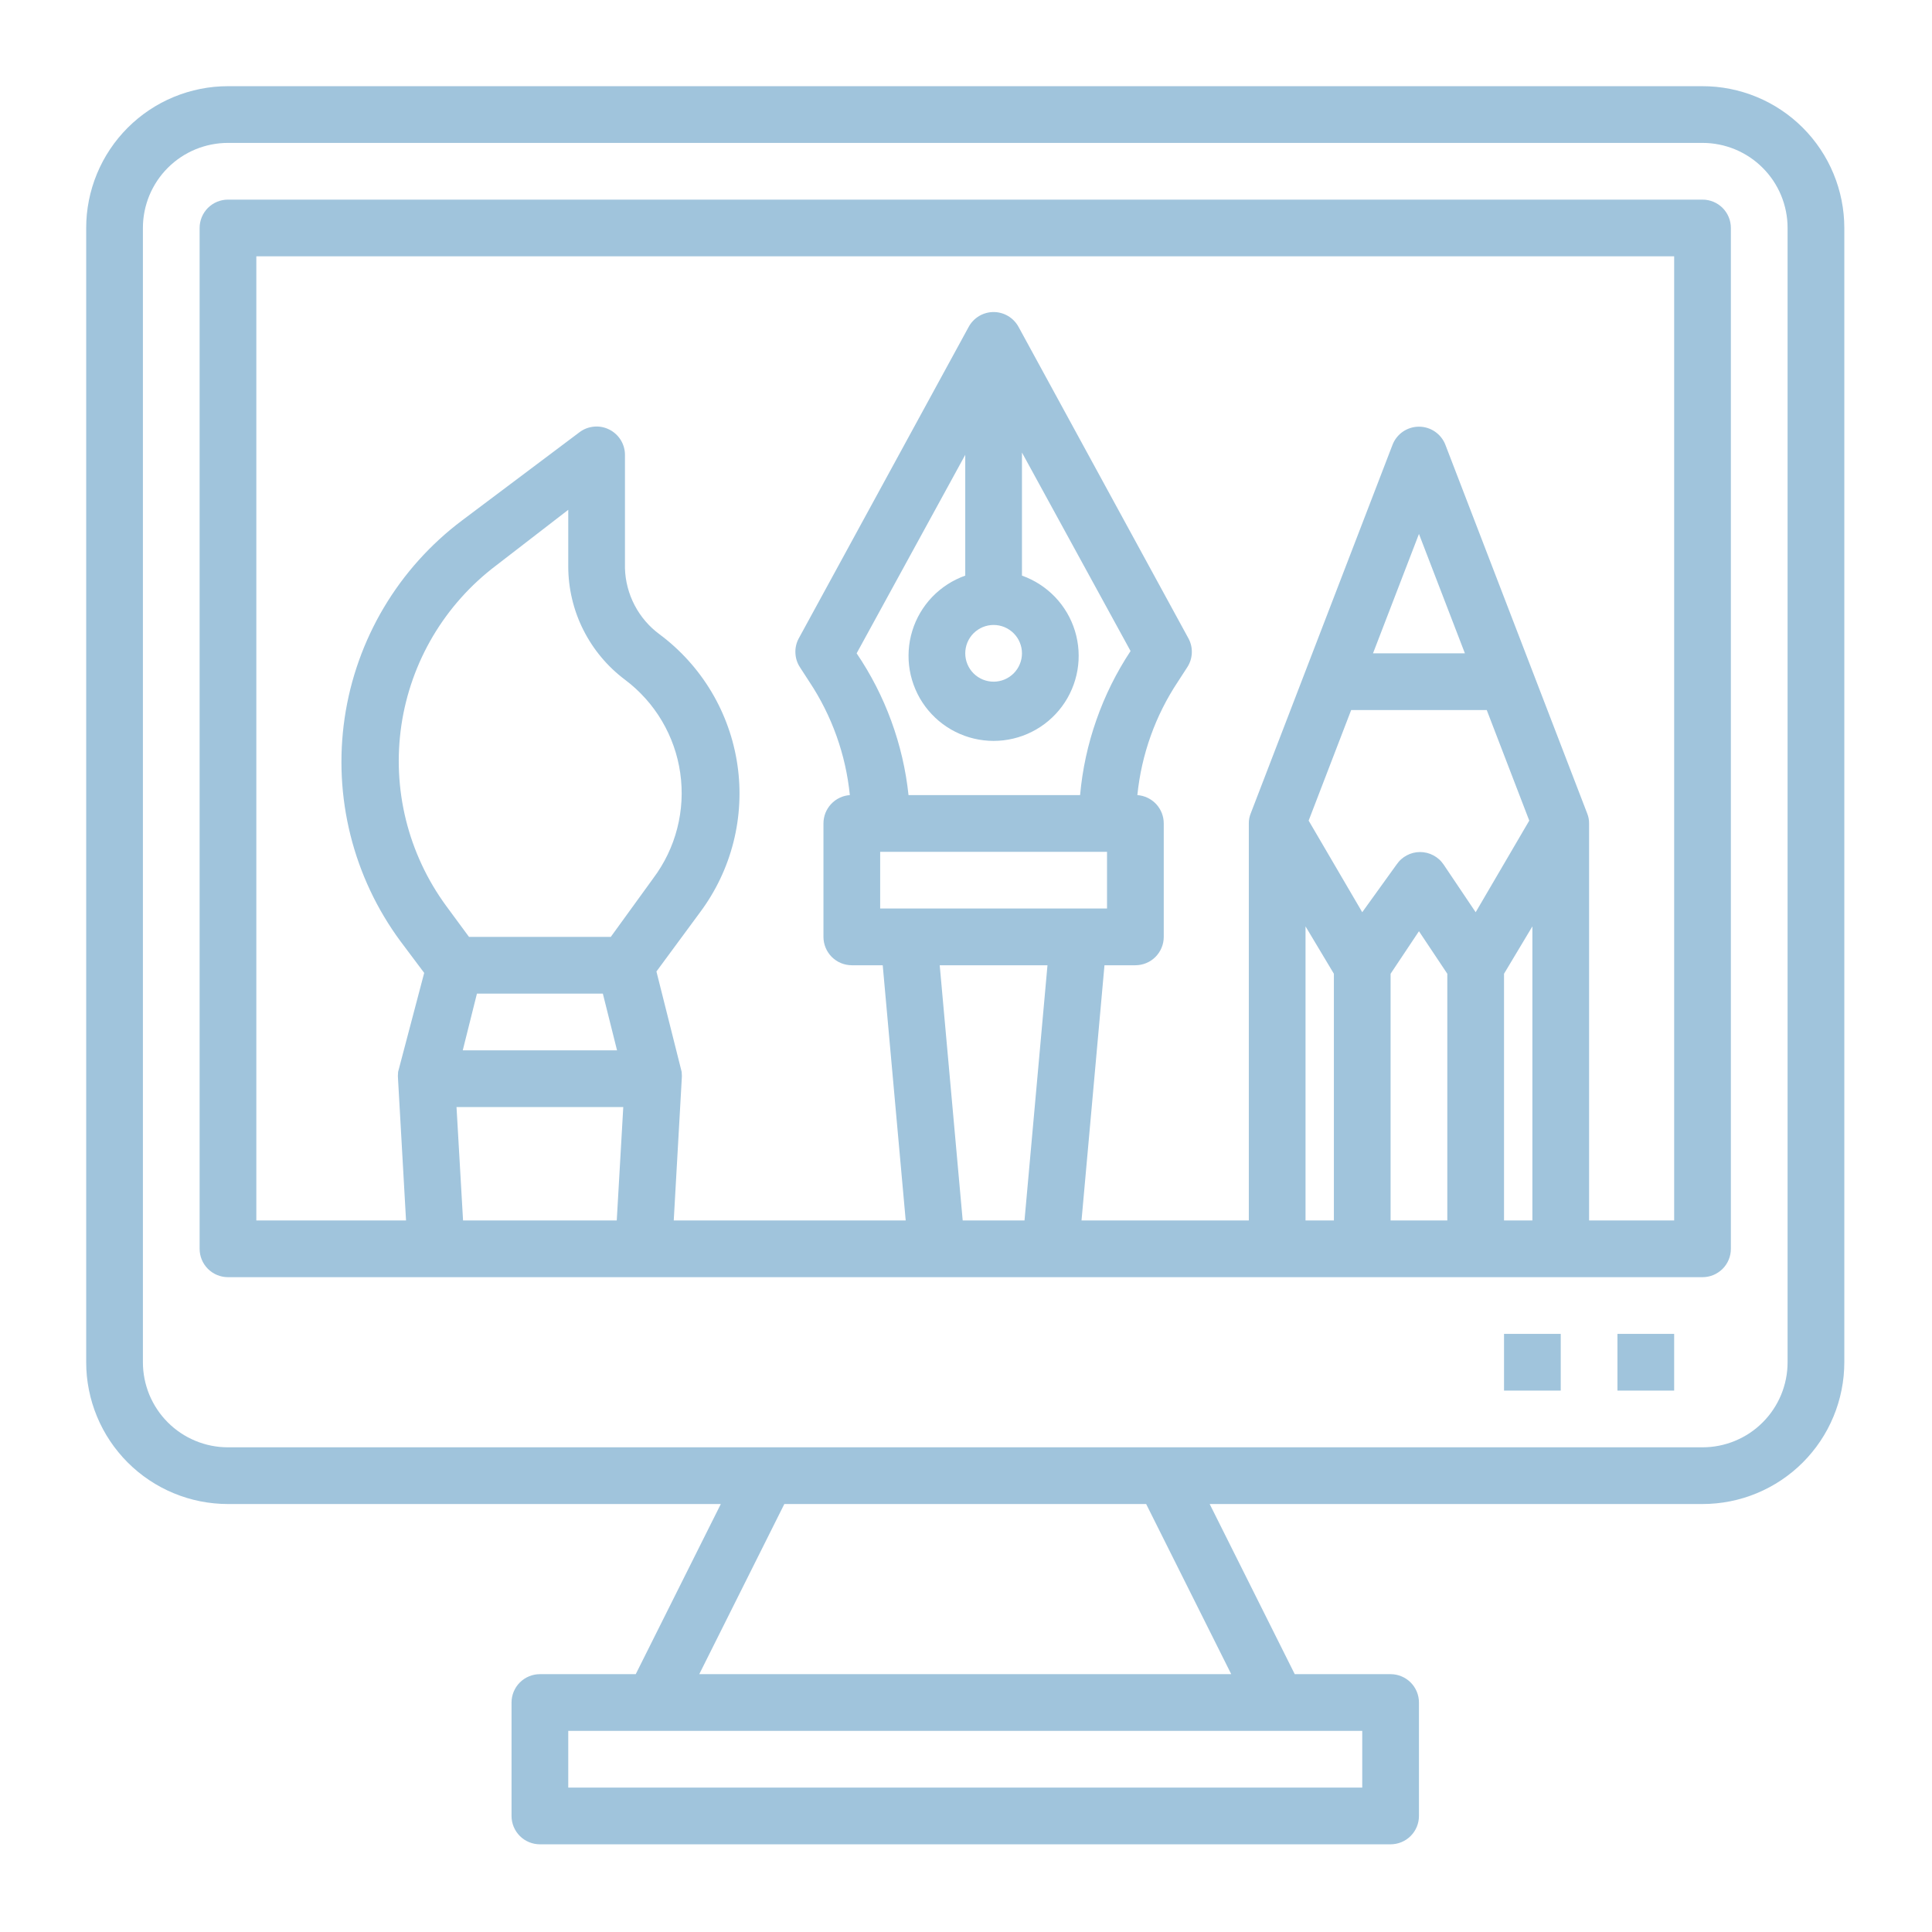 <svg xmlns="http://www.w3.org/2000/svg" xmlns:xlink="http://www.w3.org/1999/xlink" width="500" zoomAndPan="magnify" viewBox="0 0 375 375" height="500" preserveAspectRatio="xMidYMid meet" version="1.0"><defs><clipPath id="id1"><path d="M 16.73 16.73 L 357.98 16.73 L 357.98 357.98 L 16.73 357.98 Z M 16.73 16.73 " clip-rule="nonzero"/></clipPath></defs><g clip-path="url(#id1)"><path fill="#a0c4dc" d="M 330.457 16.73 L 44.25 16.73 C 43.348 16.73 42.449 16.773 41.551 16.859 C 40.656 16.949 39.766 17.082 38.879 17.258 C 37.996 17.434 37.121 17.652 36.262 17.914 C 35.398 18.176 34.551 18.48 33.719 18.824 C 32.883 19.168 32.07 19.555 31.277 19.977 C 30.48 20.402 29.707 20.867 28.961 21.367 C 28.211 21.867 27.488 22.402 26.789 22.977 C 26.094 23.547 25.426 24.152 24.789 24.789 C 24.152 25.426 23.547 26.094 22.977 26.789 C 22.402 27.488 21.867 28.211 21.367 28.961 C 20.867 29.707 20.402 30.48 19.977 31.277 C 19.555 32.07 19.168 32.883 18.824 33.719 C 18.48 34.551 18.176 35.398 17.914 36.262 C 17.652 37.121 17.434 37.996 17.258 38.879 C 17.082 39.766 16.949 40.656 16.859 41.551 C 16.773 42.449 16.73 43.348 16.73 44.25 L 16.73 264.41 C 16.73 265.312 16.773 266.211 16.859 267.109 C 16.949 268.004 17.082 268.895 17.258 269.777 C 17.434 270.664 17.652 271.535 17.914 272.398 C 18.176 273.262 18.48 274.109 18.824 274.941 C 19.168 275.773 19.555 276.59 19.977 277.383 C 20.402 278.18 20.867 278.949 21.367 279.699 C 21.867 280.449 22.402 281.172 22.977 281.867 C 23.547 282.566 24.152 283.234 24.789 283.871 C 25.426 284.508 26.094 285.113 26.789 285.684 C 27.488 286.254 28.211 286.793 28.961 287.293 C 29.707 287.793 30.48 288.254 31.277 288.68 C 32.07 289.105 32.883 289.492 33.719 289.836 C 34.551 290.18 35.398 290.484 36.262 290.746 C 37.121 291.008 37.996 291.227 38.879 291.402 C 39.766 291.578 40.656 291.711 41.551 291.797 C 42.449 291.887 43.348 291.93 44.25 291.93 L 139.91 291.93 L 123.398 324.953 L 104.793 324.953 C 104.434 324.953 104.074 324.988 103.719 325.059 C 103.363 325.129 103.02 325.234 102.688 325.375 C 102.352 325.512 102.035 325.68 101.734 325.883 C 101.434 326.082 101.156 326.312 100.902 326.566 C 100.645 326.82 100.418 327.102 100.215 327.402 C 100.016 327.699 99.848 328.02 99.707 328.352 C 99.57 328.688 99.465 329.031 99.395 329.383 C 99.324 329.738 99.289 330.098 99.289 330.457 L 99.289 352.473 C 99.289 352.836 99.324 353.195 99.395 353.547 C 99.465 353.902 99.57 354.246 99.707 354.582 C 99.848 354.914 100.016 355.23 100.215 355.531 C 100.418 355.832 100.645 356.109 100.902 356.367 C 101.156 356.621 101.434 356.852 101.734 357.051 C 102.035 357.25 102.352 357.422 102.688 357.559 C 103.02 357.699 103.363 357.801 103.719 357.871 C 104.074 357.941 104.434 357.98 104.793 357.98 L 269.914 357.98 C 270.277 357.98 270.633 357.941 270.988 357.871 C 271.344 357.801 271.688 357.699 272.02 357.559 C 272.355 357.422 272.672 357.25 272.973 357.051 C 273.273 356.852 273.551 356.621 273.805 356.367 C 274.062 356.109 274.289 355.832 274.492 355.531 C 274.691 355.23 274.859 354.914 275 354.582 C 275.137 354.246 275.242 353.902 275.312 353.547 C 275.383 353.195 275.418 352.836 275.418 352.473 L 275.418 330.457 C 275.418 330.098 275.383 329.738 275.312 329.383 C 275.242 329.031 275.137 328.688 275 328.352 C 274.859 328.02 274.691 327.699 274.492 327.402 C 274.289 327.102 274.062 326.82 273.805 326.566 C 273.551 326.312 273.273 326.082 272.973 325.883 C 272.672 325.68 272.355 325.512 272.02 325.375 C 271.688 325.234 271.344 325.129 270.988 325.059 C 270.633 324.988 270.277 324.953 269.914 324.953 L 251.309 324.953 L 234.797 291.93 L 330.457 291.93 C 331.359 291.93 332.258 291.887 333.156 291.797 C 334.055 291.711 334.941 291.578 335.828 291.402 C 336.711 291.227 337.586 291.008 338.445 290.746 C 339.309 290.484 340.156 290.18 340.988 289.836 C 341.824 289.492 342.637 289.105 343.43 288.68 C 344.227 288.254 345 287.793 345.746 287.293 C 346.496 286.793 347.219 286.254 347.918 285.684 C 348.613 285.113 349.281 284.508 349.918 283.871 C 350.555 283.234 351.16 282.566 351.73 281.867 C 352.305 281.172 352.84 280.449 353.34 279.699 C 353.84 278.949 354.305 278.18 354.73 277.383 C 355.152 276.59 355.539 275.773 355.883 274.941 C 356.23 274.109 356.531 273.262 356.793 272.398 C 357.055 271.535 357.273 270.664 357.449 269.777 C 357.625 268.895 357.758 268.004 357.848 267.109 C 357.934 266.211 357.98 265.312 357.98 264.41 L 357.98 44.25 C 357.98 43.348 357.934 42.449 357.848 41.551 C 357.758 40.656 357.625 39.766 357.449 38.879 C 357.273 37.996 357.055 37.121 356.793 36.262 C 356.531 35.398 356.23 34.551 355.883 33.719 C 355.539 32.883 355.152 32.07 354.73 31.277 C 354.305 30.48 353.84 29.707 353.34 28.961 C 352.84 28.211 352.305 27.488 351.73 26.789 C 351.16 26.094 350.555 25.426 349.918 24.789 C 349.281 24.152 348.613 23.547 347.918 22.977 C 347.219 22.402 346.496 21.867 345.746 21.367 C 345 20.867 344.227 20.402 343.43 19.977 C 342.637 19.555 341.824 19.168 340.988 18.824 C 340.156 18.48 339.309 18.176 338.445 17.914 C 337.586 17.652 336.711 17.434 335.828 17.258 C 334.941 17.082 334.055 16.949 333.156 16.859 C 332.258 16.773 331.359 16.73 330.457 16.73 Z M 264.41 346.969 L 110.297 346.969 L 110.297 335.961 L 264.41 335.961 Z M 238.98 324.953 L 135.727 324.953 L 152.238 291.93 L 222.469 291.93 Z M 346.969 264.41 C 346.969 264.949 346.945 265.492 346.891 266.027 C 346.84 266.566 346.758 267.102 346.652 267.633 C 346.547 268.16 346.418 268.688 346.258 269.203 C 346.102 269.723 345.922 270.23 345.715 270.73 C 345.508 271.23 345.277 271.719 345.02 272.195 C 344.766 272.672 344.488 273.133 344.188 273.582 C 343.887 274.035 343.566 274.469 343.223 274.887 C 342.879 275.305 342.516 275.703 342.133 276.086 C 341.75 276.469 341.352 276.832 340.934 277.176 C 340.516 277.516 340.082 277.84 339.633 278.141 C 339.184 278.441 338.719 278.719 338.242 278.973 C 337.766 279.227 337.277 279.457 336.777 279.664 C 336.277 279.871 335.77 280.055 335.25 280.211 C 334.734 280.367 334.211 280.5 333.68 280.605 C 333.148 280.711 332.613 280.789 332.078 280.844 C 331.539 280.895 331 280.922 330.457 280.922 L 44.25 280.922 C 43.707 280.922 43.168 280.895 42.629 280.844 C 42.094 280.789 41.559 280.711 41.027 280.605 C 40.496 280.5 39.973 280.367 39.457 280.211 C 38.938 280.055 38.43 279.871 37.93 279.664 C 37.43 279.457 36.941 279.227 36.465 278.973 C 35.988 278.719 35.523 278.441 35.074 278.141 C 34.625 277.84 34.191 277.516 33.773 277.176 C 33.355 276.832 32.957 276.469 32.574 276.086 C 32.191 275.703 31.828 275.305 31.484 274.887 C 31.141 274.469 30.82 274.035 30.52 273.582 C 30.219 273.133 29.941 272.672 29.688 272.195 C 29.43 271.719 29.199 271.23 28.992 270.73 C 28.785 270.23 28.605 269.723 28.449 269.203 C 28.289 268.688 28.16 268.16 28.055 267.633 C 27.949 267.102 27.871 266.566 27.816 266.027 C 27.762 265.492 27.738 264.949 27.738 264.41 L 27.738 44.25 C 27.738 43.707 27.762 43.168 27.816 42.629 C 27.871 42.094 27.949 41.559 28.055 41.027 C 28.16 40.496 28.289 39.973 28.449 39.457 C 28.605 38.938 28.785 38.43 28.992 37.93 C 29.199 37.43 29.43 36.941 29.688 36.465 C 29.941 35.988 30.219 35.523 30.52 35.074 C 30.82 34.625 31.141 34.191 31.484 33.773 C 31.828 33.355 32.191 32.957 32.574 32.574 C 32.957 32.191 33.355 31.828 33.773 31.484 C 34.191 31.141 34.625 30.82 35.074 30.52 C 35.523 30.219 35.988 29.941 36.465 29.688 C 36.941 29.43 37.43 29.199 37.93 28.992 C 38.43 28.785 38.938 28.605 39.457 28.449 C 39.973 28.289 40.496 28.16 41.027 28.055 C 41.559 27.949 42.094 27.871 42.629 27.816 C 43.168 27.762 43.707 27.738 44.25 27.738 L 330.457 27.738 C 331 27.738 331.539 27.762 332.078 27.816 C 332.613 27.871 333.148 27.949 333.68 28.055 C 334.211 28.16 334.734 28.289 335.25 28.449 C 335.77 28.605 336.277 28.785 336.777 28.992 C 337.277 29.199 337.766 29.43 338.242 29.688 C 338.719 29.941 339.184 30.219 339.633 30.52 C 340.082 30.82 340.516 31.141 340.934 31.484 C 341.352 31.828 341.75 32.191 342.133 32.574 C 342.516 32.957 342.879 33.355 343.223 33.773 C 343.566 34.191 343.887 34.625 344.188 35.074 C 344.488 35.523 344.766 35.988 345.02 36.465 C 345.277 36.941 345.508 37.43 345.715 37.93 C 345.922 38.43 346.102 38.938 346.258 39.457 C 346.418 39.973 346.547 40.496 346.652 41.027 C 346.758 41.559 346.84 42.094 346.891 42.629 C 346.945 43.168 346.969 43.707 346.969 44.25 Z M 346.969 264.41 " fill-opacity="1" fill-rule="nonzero"/></g><path fill="#a0c4dc" d="M 330.457 38.746 L 44.25 38.746 C 43.887 38.746 43.531 38.781 43.176 38.852 C 42.82 38.922 42.477 39.027 42.141 39.164 C 41.809 39.301 41.492 39.473 41.191 39.672 C 40.891 39.875 40.613 40.102 40.355 40.355 C 40.102 40.613 39.875 40.891 39.672 41.191 C 39.473 41.492 39.301 41.809 39.164 42.141 C 39.027 42.477 38.922 42.82 38.852 43.176 C 38.781 43.531 38.746 43.887 38.746 44.25 L 38.746 242.395 C 38.746 242.754 38.781 243.113 38.852 243.469 C 38.922 243.82 39.023 244.168 39.164 244.5 C 39.301 244.836 39.473 245.152 39.672 245.453 C 39.875 245.754 40.102 246.031 40.355 246.285 C 40.613 246.543 40.891 246.77 41.191 246.969 C 41.492 247.172 41.809 247.34 42.141 247.48 C 42.477 247.617 42.82 247.723 43.176 247.793 C 43.531 247.863 43.887 247.898 44.25 247.898 L 330.457 247.898 C 330.82 247.898 331.176 247.863 331.531 247.793 C 331.887 247.723 332.23 247.617 332.566 247.48 C 332.898 247.34 333.215 247.172 333.516 246.969 C 333.816 246.77 334.094 246.543 334.352 246.285 C 334.605 246.031 334.836 245.754 335.035 245.453 C 335.234 245.152 335.406 244.836 335.543 244.5 C 335.684 244.168 335.785 243.82 335.855 243.469 C 335.926 243.113 335.961 242.754 335.961 242.395 L 335.961 44.25 C 335.961 43.887 335.926 43.531 335.855 43.176 C 335.785 42.82 335.684 42.477 335.543 42.141 C 335.406 41.809 335.234 41.492 335.035 41.191 C 334.836 40.891 334.605 40.613 334.352 40.355 C 334.094 40.102 333.816 39.875 333.516 39.672 C 333.215 39.473 332.898 39.301 332.566 39.164 C 332.23 39.027 331.887 38.922 331.531 38.852 C 331.176 38.781 330.82 38.746 330.457 38.746 Z M 121.305 131.93 C 122.027 132.469 122.719 133.043 123.383 133.652 C 124.047 134.262 124.68 134.902 125.281 135.574 C 125.887 136.242 126.453 136.941 126.984 137.668 C 127.52 138.395 128.016 139.148 128.473 139.922 C 128.934 140.699 129.352 141.496 129.734 142.312 C 130.113 143.129 130.453 143.961 130.754 144.812 C 131.055 145.664 131.309 146.523 131.523 147.402 C 131.738 148.277 131.91 149.16 132.035 150.051 C 132.164 150.945 132.246 151.84 132.285 152.742 C 132.328 153.641 132.32 154.543 132.273 155.441 C 132.223 156.344 132.129 157.238 131.992 158.129 C 131.855 159.02 131.676 159.902 131.453 160.773 C 131.23 161.648 130.961 162.508 130.656 163.355 C 130.348 164.203 129.996 165.031 129.609 165.844 C 129.219 166.656 128.789 167.449 128.32 168.219 C 127.855 168.988 127.352 169.734 126.809 170.457 L 118.555 181.848 L 91.031 181.848 L 86.574 175.797 C 85.664 174.551 84.816 173.262 84.027 171.934 C 83.242 170.609 82.523 169.246 81.871 167.848 C 81.219 166.449 80.633 165.023 80.117 163.566 C 79.605 162.113 79.16 160.637 78.789 159.137 C 78.422 157.641 78.121 156.129 77.898 154.602 C 77.676 153.074 77.527 151.539 77.453 150 C 77.379 148.457 77.379 146.918 77.457 145.375 C 77.531 143.836 77.684 142.301 77.906 140.773 C 78.133 139.246 78.43 137.734 78.805 136.238 C 79.176 134.742 79.621 133.266 80.137 131.809 C 80.652 130.355 81.238 128.93 81.891 127.531 C 82.547 126.137 83.27 124.773 84.055 123.445 C 84.844 122.121 85.691 120.836 86.605 119.59 C 87.52 118.344 88.488 117.148 89.52 116 C 90.547 114.848 91.629 113.75 92.766 112.707 C 93.902 111.664 95.086 110.676 96.316 109.746 L 110.297 98.957 L 110.297 109.969 C 110.301 112.098 110.551 114.199 111.043 116.273 C 111.535 118.348 112.258 120.34 113.215 122.242 C 114.172 124.148 115.332 125.922 116.699 127.555 C 118.062 129.191 119.602 130.648 121.305 131.93 Z M 92.574 192.859 L 117.012 192.859 L 119.766 203.867 L 89.82 203.867 Z M 88.609 214.875 L 120.977 214.875 L 119.711 236.891 L 89.879 236.891 Z M 166.273 126.809 L 187.355 88.281 L 187.355 111.727 C 186.746 111.941 186.156 112.191 185.578 112.477 C 185 112.758 184.441 113.074 183.902 113.426 C 183.359 113.773 182.844 114.152 182.348 114.562 C 181.852 114.973 181.379 115.406 180.934 115.871 C 180.488 116.336 180.074 116.824 179.684 117.34 C 179.297 117.852 178.941 118.387 178.613 118.941 C 178.289 119.496 177.996 120.066 177.738 120.656 C 177.48 121.246 177.258 121.848 177.07 122.465 C 176.879 123.078 176.73 123.703 176.613 124.336 C 176.496 124.969 176.418 125.605 176.379 126.246 C 176.34 126.891 176.336 127.531 176.367 128.172 C 176.402 128.816 176.473 129.453 176.582 130.09 C 176.691 130.723 176.836 131.348 177.02 131.965 C 177.203 132.582 177.418 133.188 177.672 133.777 C 177.922 134.371 178.211 134.945 178.527 135.504 C 178.848 136.062 179.199 136.598 179.582 137.117 C 179.965 137.633 180.375 138.125 180.816 138.594 C 181.258 139.062 181.723 139.504 182.215 139.922 C 182.707 140.336 183.223 140.719 183.758 141.074 C 184.293 141.43 184.852 141.75 185.426 142.039 C 186 142.328 186.59 142.586 187.191 142.805 C 187.797 143.027 188.41 143.211 189.039 143.359 C 189.664 143.508 190.297 143.621 190.934 143.695 C 191.574 143.77 192.215 143.809 192.859 143.809 C 193.5 143.809 194.141 143.77 194.781 143.695 C 195.418 143.621 196.051 143.508 196.68 143.359 C 197.305 143.211 197.918 143.027 198.523 142.805 C 199.129 142.586 199.715 142.328 200.289 142.039 C 200.867 141.75 201.422 141.43 201.957 141.074 C 202.496 140.719 203.008 140.336 203.5 139.922 C 203.992 139.504 204.457 139.062 204.898 138.594 C 205.34 138.125 205.75 137.633 206.133 137.117 C 206.516 136.598 206.867 136.062 207.188 135.504 C 207.504 134.945 207.793 134.371 208.043 133.777 C 208.297 133.188 208.516 132.582 208.695 131.965 C 208.879 131.348 209.023 130.723 209.133 130.09 C 209.242 129.453 209.312 128.816 209.348 128.172 C 209.379 127.531 209.379 126.891 209.336 126.246 C 209.297 125.605 209.219 124.969 209.102 124.336 C 208.988 123.703 208.836 123.078 208.648 122.465 C 208.457 121.848 208.234 121.246 207.977 120.656 C 207.719 120.066 207.426 119.496 207.102 118.941 C 206.773 118.387 206.418 117.852 206.031 117.34 C 205.641 116.824 205.227 116.336 204.781 115.871 C 204.336 115.406 203.863 114.973 203.367 114.562 C 202.871 114.152 202.355 113.773 201.812 113.426 C 201.273 113.074 200.715 112.758 200.137 112.477 C 199.559 112.191 198.969 111.941 198.363 111.727 L 198.363 87.84 L 219.441 126.367 C 216.676 130.551 214.465 135.008 212.809 139.742 C 211.148 144.473 210.094 149.336 209.645 154.328 L 176.344 154.328 C 175.82 149.398 174.703 144.605 173 139.949 C 171.297 135.293 169.055 130.914 166.273 126.809 Z M 198.363 126.809 C 198.363 127.172 198.328 127.527 198.258 127.883 C 198.184 128.238 198.082 128.582 197.941 128.914 C 197.805 129.25 197.637 129.566 197.434 129.867 C 197.234 130.168 197.004 130.445 196.75 130.703 C 196.492 130.957 196.215 131.184 195.914 131.387 C 195.613 131.586 195.297 131.758 194.965 131.895 C 194.629 132.031 194.285 132.137 193.93 132.207 C 193.578 132.277 193.219 132.312 192.859 132.312 C 192.496 132.312 192.137 132.277 191.785 132.207 C 191.43 132.137 191.086 132.031 190.75 131.895 C 190.418 131.758 190.102 131.586 189.801 131.387 C 189.5 131.184 189.223 130.957 188.965 130.703 C 188.711 130.445 188.48 130.168 188.281 129.867 C 188.082 129.566 187.91 129.25 187.773 128.914 C 187.633 128.582 187.531 128.238 187.461 127.883 C 187.391 127.527 187.355 127.172 187.355 126.809 C 187.355 126.449 187.391 126.09 187.461 125.734 C 187.531 125.383 187.633 125.035 187.773 124.703 C 187.91 124.367 188.082 124.051 188.281 123.75 C 188.48 123.449 188.711 123.172 188.965 122.918 C 189.223 122.66 189.5 122.434 189.801 122.234 C 190.102 122.031 190.418 121.863 190.75 121.723 C 191.086 121.586 191.43 121.48 191.785 121.41 C 192.137 121.34 192.496 121.305 192.859 121.305 C 193.219 121.305 193.578 121.34 193.93 121.41 C 194.285 121.48 194.629 121.586 194.965 121.723 C 195.297 121.863 195.613 122.031 195.914 122.234 C 196.215 122.434 196.492 122.66 196.75 122.918 C 197.004 123.172 197.234 123.449 197.434 123.75 C 197.637 124.051 197.805 124.367 197.941 124.703 C 198.082 125.035 198.184 125.383 198.258 125.734 C 198.328 126.09 198.363 126.449 198.363 126.809 Z M 170.84 165.336 L 214.875 165.336 L 214.875 176.344 L 170.84 176.344 Z M 203.316 187.355 L 198.855 236.891 L 186.859 236.891 L 182.398 187.355 Z M 262.262 137.816 L 288.574 137.816 L 296.828 159.281 L 286.426 177.062 L 280.207 167.812 C 280.082 167.629 279.945 167.449 279.797 167.281 C 279.652 167.109 279.492 166.949 279.328 166.797 C 279.16 166.648 278.984 166.508 278.801 166.379 C 278.617 166.25 278.426 166.133 278.227 166.027 C 278.027 165.922 277.824 165.828 277.613 165.746 C 277.402 165.668 277.191 165.598 276.973 165.543 C 276.754 165.488 276.535 165.449 276.309 165.422 C 276.086 165.395 275.863 165.379 275.637 165.379 C 275.414 165.379 275.191 165.395 274.965 165.422 C 274.742 165.449 274.523 165.488 274.305 165.543 C 274.086 165.598 273.871 165.668 273.664 165.746 C 273.453 165.828 273.25 165.922 273.051 166.027 C 272.852 166.133 272.66 166.25 272.477 166.379 C 272.293 166.508 272.117 166.648 271.949 166.797 C 271.781 166.949 271.625 167.109 271.48 167.281 C 271.332 167.449 271.195 167.629 271.07 167.812 L 264.41 177.062 L 254.008 159.281 Z M 266.5 126.809 L 275.418 103.637 L 284.336 126.809 Z M 269.914 189.004 L 275.418 180.75 L 280.922 189.004 L 280.922 236.891 L 269.914 236.891 Z M 291.93 189.004 L 297.434 179.812 L 297.434 236.891 L 291.93 236.891 Z M 253.402 179.812 L 258.906 189.004 L 258.906 236.891 L 253.402 236.891 Z M 324.953 236.891 L 308.441 236.891 L 308.441 159.832 C 308.449 159.148 308.32 158.488 308.059 157.852 L 280.535 86.301 C 280.336 85.785 280.059 85.312 279.715 84.883 C 279.371 84.453 278.969 84.082 278.512 83.77 C 278.059 83.461 277.566 83.223 277.039 83.062 C 276.512 82.898 275.969 82.82 275.418 82.82 C 274.867 82.82 274.328 82.898 273.801 83.062 C 273.27 83.223 272.781 83.461 272.324 83.77 C 271.867 84.082 271.465 84.453 271.121 84.883 C 270.777 85.312 270.504 85.785 270.301 86.301 L 242.777 157.852 C 242.516 158.488 242.387 159.148 242.395 159.832 L 242.395 236.891 L 209.922 236.891 L 214.379 187.355 L 220.379 187.355 C 220.738 187.355 221.098 187.316 221.453 187.246 C 221.805 187.176 222.148 187.074 222.484 186.934 C 222.816 186.797 223.137 186.625 223.438 186.426 C 223.734 186.227 224.016 185.996 224.27 185.742 C 224.523 185.484 224.754 185.207 224.953 184.906 C 225.156 184.605 225.324 184.289 225.461 183.957 C 225.602 183.621 225.707 183.277 225.777 182.922 C 225.848 182.57 225.883 182.211 225.883 181.848 L 225.883 159.832 C 225.883 159.488 225.852 159.145 225.789 158.805 C 225.723 158.465 225.629 158.133 225.504 157.812 C 225.375 157.492 225.223 157.184 225.039 156.891 C 224.852 156.598 224.645 156.324 224.41 156.07 C 224.172 155.82 223.914 155.59 223.637 155.383 C 223.359 155.18 223.062 155.004 222.75 154.855 C 222.438 154.703 222.117 154.586 221.781 154.496 C 221.449 154.41 221.109 154.355 220.762 154.328 C 221.16 150.395 222.023 146.566 223.352 142.84 C 224.684 139.117 226.445 135.605 228.633 132.312 L 230.449 129.508 C 230.984 128.68 231.277 127.773 231.328 126.793 C 231.375 125.809 231.176 124.879 230.727 124.004 L 197.703 63.457 C 197.465 63.02 197.176 62.625 196.832 62.266 C 196.488 61.906 196.105 61.602 195.676 61.344 C 195.25 61.09 194.801 60.898 194.32 60.766 C 193.84 60.633 193.355 60.566 192.859 60.566 C 192.359 60.566 191.875 60.633 191.395 60.766 C 190.918 60.898 190.465 61.09 190.039 61.344 C 189.609 61.602 189.227 61.906 188.883 62.266 C 188.539 62.625 188.25 63.02 188.016 63.457 L 154.988 124.004 C 154.539 124.879 154.34 125.809 154.391 126.793 C 154.438 127.773 154.73 128.68 155.266 129.508 L 157.082 132.312 C 159.27 135.605 161.031 139.117 162.363 142.84 C 163.695 146.566 164.559 150.395 164.953 154.328 C 164.605 154.355 164.27 154.41 163.934 154.496 C 163.598 154.586 163.277 154.703 162.965 154.855 C 162.652 155.004 162.355 155.18 162.078 155.383 C 161.801 155.59 161.543 155.82 161.309 156.07 C 161.07 156.324 160.863 156.598 160.68 156.891 C 160.492 157.184 160.34 157.492 160.211 157.812 C 160.086 158.133 159.992 158.465 159.93 158.805 C 159.863 159.145 159.832 159.488 159.832 159.832 L 159.832 181.848 C 159.832 182.211 159.867 182.57 159.938 182.922 C 160.008 183.277 160.113 183.621 160.254 183.957 C 160.391 184.289 160.559 184.605 160.762 184.906 C 160.961 185.207 161.191 185.484 161.445 185.742 C 161.699 185.996 161.98 186.227 162.281 186.426 C 162.578 186.625 162.898 186.797 163.23 186.934 C 163.566 187.074 163.91 187.176 164.262 187.246 C 164.617 187.316 164.977 187.355 165.336 187.355 L 171.336 187.355 L 175.797 236.891 L 130.773 236.891 L 132.312 209.699 C 132.367 209.148 132.367 208.598 132.312 208.047 L 127.414 188.566 L 135.891 177.062 C 136.645 176.051 137.348 175.004 138 173.922 C 138.652 172.84 139.25 171.73 139.793 170.59 C 140.336 169.449 140.824 168.285 141.25 167.098 C 141.68 165.91 142.047 164.707 142.359 163.48 C 142.668 162.258 142.918 161.02 143.105 159.773 C 143.293 158.523 143.422 157.27 143.484 156.008 C 143.551 154.75 143.555 153.488 143.496 152.227 C 143.438 150.965 143.316 149.711 143.133 148.461 C 142.953 147.211 142.707 145.973 142.402 144.75 C 142.102 143.523 141.738 142.316 141.312 141.125 C 140.891 139.938 140.41 138.77 139.875 137.629 C 139.336 136.484 138.746 135.371 138.098 134.285 C 137.453 133.203 136.754 132.152 136.004 131.137 C 135.254 130.121 134.457 129.145 133.609 128.207 C 132.762 127.27 131.875 126.379 130.941 125.527 C 130.008 124.676 129.031 123.875 128.02 123.121 C 127.012 122.379 126.098 121.531 125.281 120.578 C 124.465 119.625 123.766 118.594 123.184 117.484 C 122.602 116.375 122.152 115.211 121.836 113.996 C 121.516 112.785 121.34 111.551 121.305 110.297 L 121.305 88.281 C 121.305 87.773 121.234 87.273 121.094 86.785 C 120.953 86.297 120.75 85.836 120.484 85.402 C 120.215 84.973 119.895 84.586 119.52 84.242 C 119.145 83.898 118.73 83.609 118.277 83.383 C 117.82 83.152 117.34 82.984 116.84 82.887 C 116.336 82.789 115.828 82.762 115.316 82.809 C 114.809 82.852 114.312 82.965 113.832 83.145 C 113.355 83.328 112.91 83.57 112.5 83.879 L 89.711 100.996 C 88.184 102.141 86.715 103.359 85.309 104.648 C 83.898 105.938 82.559 107.293 81.281 108.715 C 80.004 110.137 78.801 111.613 77.668 113.152 C 76.539 114.691 75.484 116.281 74.508 117.922 C 73.531 119.562 72.637 121.25 71.828 122.977 C 71.016 124.707 70.289 126.473 69.652 128.27 C 69.012 130.07 68.461 131.898 68 133.75 C 67.543 135.605 67.172 137.477 66.895 139.363 C 66.617 141.254 66.434 143.152 66.34 145.059 C 66.25 146.969 66.25 148.875 66.344 150.781 C 66.438 152.691 66.625 154.59 66.906 156.477 C 67.184 158.367 67.559 160.238 68.02 162.09 C 68.48 163.941 69.035 165.77 69.676 167.566 C 70.316 169.367 71.043 171.129 71.859 172.859 C 72.672 174.586 73.566 176.27 74.547 177.91 C 75.523 179.551 76.578 181.137 77.715 182.676 L 82.336 188.84 L 77.273 208.047 C 77.215 208.598 77.215 209.148 77.273 209.699 L 78.812 236.891 L 49.754 236.891 L 49.754 49.754 L 324.953 49.754 Z M 324.953 236.891 " fill-opacity="1" fill-rule="nonzero"/><path fill="#a0c4dc" d="M 313.945 258.906 L 324.953 258.906 L 324.953 269.914 L 313.945 269.914 Z M 313.945 258.906 " fill-opacity="1" fill-rule="nonzero"/><path fill="#a0c4dc" d="M 291.93 258.906 L 302.938 258.906 L 302.938 269.914 L 291.93 269.914 Z M 291.93 258.906 " fill-opacity="1" fill-rule="nonzero"/></svg>